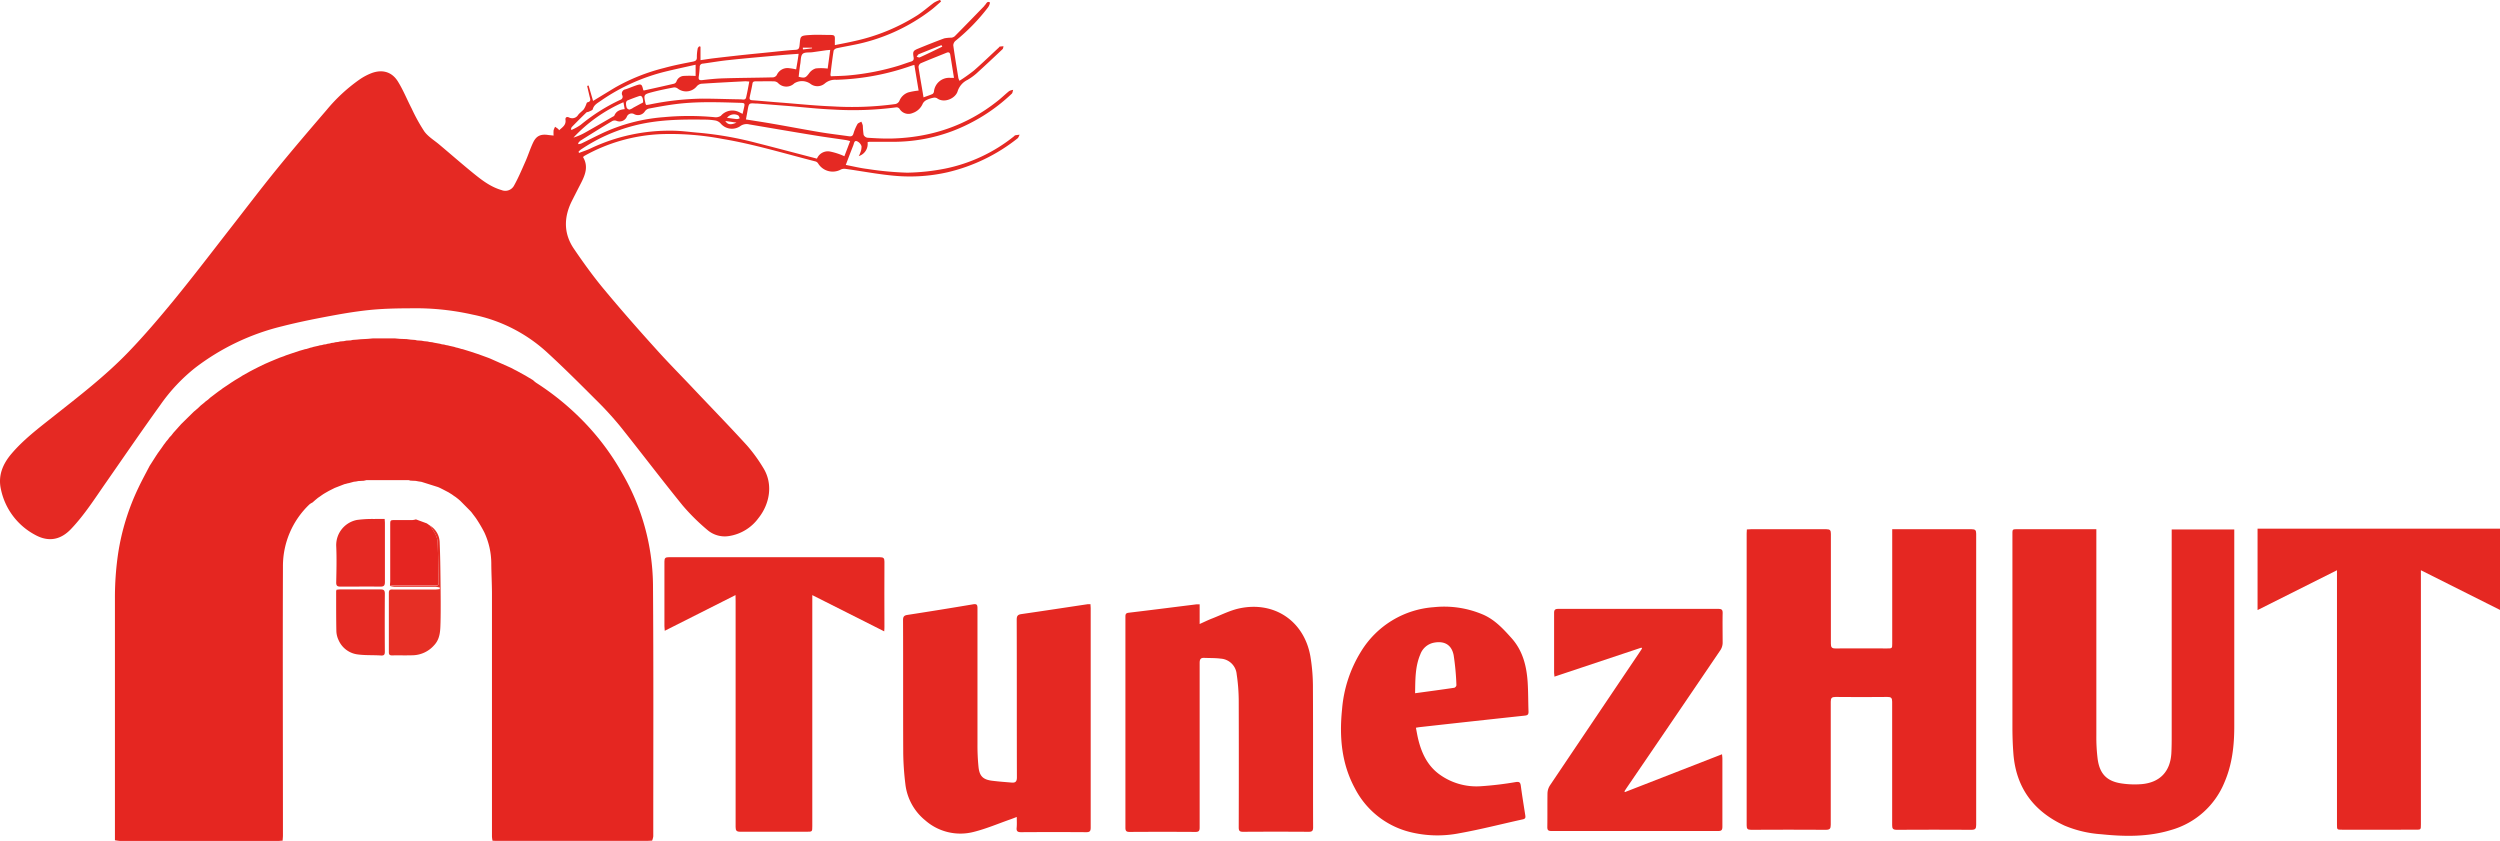 <svg id="e52b2c34-1692-43bf-973f-5f669577de14" data-name="tUEZHUT" xmlns="http://www.w3.org/2000/svg" viewBox="0 0 787 264.67"><defs><style>.e735eaa8-6326-4ec0-9e00-ee3e0641a295{fill:#e52621;}.b79862c7-755c-4f7c-b4c5-a5c834f038f9{fill:#e52923;}.e4c0010e-e16d-4d80-9b7e-a245503f335e{fill:#e52722;}.e843f9ff-1dce-459b-956d-bf227d6cf597{fill:#e52822;}.bb6e4b25-f227-4378-8d7f-0933f68e0c7d{fill:#e52922;}.ace77499-7376-4e6c-868d-7214e3e0fda1{fill:#e62f25;}.a027bb0f-eff9-497a-8211-7915ae3eeba1{fill:#e52a23;}.ec296439-e2ec-42bd-88f7-3e2950fdd408{fill:#e52521;}</style></defs><g id="ba31c3ab-4894-4916-8c73-f3e0a20c8240" data-name="logo"><path id="add309f6-aaeb-4f94-9e3e-03bd68534d76" data-name="house" class="e735eaa8-6326-4ec0-9e00-ee3e0641a295" d="M65.46,292.38l.13-.15.61-.83.36-.4.62-.83.61-.64.63-.82.59-.65L70.85,286l4-3.93L76.12,281l.89-.86,1.07-.86.4-.37.83-.61.65-.6.82-.62.16-.12.82-.63a.83.83,0,0,0,.15-.11l.83-.62a.91.91,0,0,0,.16-.11l.57-.39.42-.34.57-.38a.91.91,0,0,0,.16-.11l.58-.38.16-.11.57-.38a.91.91,0,0,0,.16-.11l.57-.39.17-.1,1-.65.17-.1,1.06-.63.17-.1,1-.64.17-.09,2-1.12,1.14-.6,1.59-.81,2.06-1,1.13-.49.59-.26,1.13-.47.59-.25.63-.25.59-.25,1.37-.48.59-.25,1.38-.47.83-.28,2.11-.7,1.16-.33.55-.17.43-.07,1.3-.41.41-.08.56-.18,1.41-.31.56-.16.66-.09.56-.17.67-.07.56-.17.66-.09.56-.17.67-.07.57-.15.9-.1.57-.15,1.15-.09.8-.17,1.41-.08.57-.14,1.39-.1,1.07-.11,2.36-.13,1.56-.14h6.94l1.56.14,2.13.08,1.31.17,1.38.1.58.14,1.39.09.82.15,1.14.11.57.14.9.1.57.14,1.89.34.57.17.66.07.56.16.65.11.58.15,1.4.31.56.19.41.08,1.31.39.42.07.56.18,1.14.35,2.12.69.83.27,1.37.49.6.22,1.37.5.59.23,5.54,2.46,1.09.49,1.09.58.66.33,2.52,1.39a.7.7,0,0,0,.17.09l1.06.64.17.1,1.06.63a1,1,0,0,0,.17.1,8,8,0,0,0,1,.84,83.87,83.87,0,0,1,14.51,11.77,78.32,78.32,0,0,1,12.66,16.87,71.38,71.38,0,0,1,9.6,34.75c.19,26.46.09,52.92.09,79.38a5.48,5.48,0,0,1-.37,1.37c-.49,0-1,.06-1.47.06H170.09c-.41,0-.82,0-1.22-.05a8.58,8.58,0,0,1-.18-1.31q0-38.21,0-76.41c0-3.22-.2-6.43-.21-9.65a23.47,23.47,0,0,0-2.2-9.7,43.67,43.67,0,0,0-2.57-4.36.91.91,0,0,0-.11-.16l-.62-.83-.12-.15-.62-.83-.36-.4-3.16-3.19-.66-.57-.82-.64-.16-.1-.57-.39-.15-.12-.58-.39-.17-.09-.58-.37-1.63-.85-1.09-.55-.59-.26-5.23-1.65-.89-.13-.89-.17-1.65-.08-.57-.15-13.35,0-.79.19-1.73.09-.73.15-.67.07-1.53.42-.43.08-.56.16-.42.09-3.09,1.2-1.84.93-1.07.61-.64.38-.57.39-.43.31-.57.39-.16.11-.8.66-.92.81a5,5,0,0,0-.9.54,26.8,26.8,0,0,0-8.4,19.58c-.1,28.22,0,56.43,0,84.64,0,.57-.07,1.13-.1,1.7-.49,0-1,.08-1.47.08H51.61A14.2,14.2,0,0,1,50,417c0-.65,0-1.3,0-2q0-37,0-74.11a95.28,95.28,0,0,1,1-14.12,73.39,73.39,0,0,1,6.38-20.71c1.09-2.31,2.33-4.56,3.5-6.83l.1-.17c.7-1.09,1.4-2.18,2.09-3.27a1.67,1.67,0,0,0,.12-.16l.37-.58a.79.79,0,0,0,.12-.15l1.12-1.56a.91.91,0,0,0,.11-.16Z" transform="translate(-13.82 -152.49)"/><path id="ae4fa167-0766-46bc-a061-1cef06f92495" data-name="roof" class="b79862c7-755c-4f7c-b4c5-a5c834f038f9" d="M234.34,167.18v4.25c1.42-.2,2.8-.43,4.19-.6,3.44-.4,6.88-.8,10.32-1.16,3.27-.34,6.55-.64,9.84-1,1.82-.17,3.64-.39,5.47-.49.89-.05,1.22-.27,1.34-1.25.37-3.16-.08-3.23,3.67-3.44,1.92-.11,3.85,0,5.77,0,1.64,0,1.76.14,1.69,1.74,0,.4,0,.79,0,1.46,2.07-.42,4-.77,5.93-1.22a61.4,61.4,0,0,0,20-8.14c1.84-1.2,3.5-2.68,5.28-4a11.08,11.08,0,0,1,1.91-.88l.31.51c-1,.88-2,1.81-3.07,2.64a58.61,58.61,0,0,1-24.82,11.09c-1.68.34-3.37.64-5,1-.36.09-.88.48-.93.8-.4,2.49-.7,5-1,7.49a2.62,2.62,0,0,0,.13.52c2-.09,4-.1,5.91-.3a77.84,77.84,0,0,0,15.35-3c1.33-.41,2.62-.91,4-1.33.71-.23.92-.6.79-1.37-.3-1.77-.15-2.06,1.47-2.72,2.72-1.12,5.45-2.21,8.21-3.22a12.18,12.18,0,0,1,2.21-.21,2,2,0,0,0,1.07-.46q4.68-4.74,9.3-9.52c.06-.06.06-.17.12-.21.52-.4.71-1.49,1.67-.88a3.51,3.51,0,0,1-.64,1.56,61.72,61.72,0,0,1-10.13,10.43,2,2,0,0,0-.79,1.46c.47,3.46,1.06,6.91,1.61,10.36a5.25,5.25,0,0,0,.35.83,54.6,54.6,0,0,0,4.51-3.2c2.7-2.36,5.28-4.86,7.91-7.3.08-.08.15-.25.24-.26.4-.06.8-.08,1.2-.12-.1.31-.1.72-.3.92-2.73,2.58-5.46,5.14-8.23,7.66a18.87,18.87,0,0,1-2.77,2,6,6,0,0,0-3.14,3.58c-.67,2.29-4.3,3.91-6.5,2.21a1.73,1.73,0,0,0-1.24-.13,8.66,8.66,0,0,0-2.08.71,2.68,2.68,0,0,0-1.15,1.08,5.26,5.26,0,0,1-3.2,3,3.28,3.28,0,0,1-4.15-1.36,1.22,1.22,0,0,0-.94-.44,103.22,103.22,0,0,1-20,.7c-4.68-.19-9.34-.73-14-1.11l-9.74-.77h-.49c-2.22-.16-2.22-.16-2.61,2-.17,1-.36,2-.55,3,2.91.47,5.69.88,8.45,1.37,4.93.85,9.84,1.79,14.77,2.62,3.05.51,6.12.87,9.18,1.3.72.1,1.22,0,1.46-.89a14.6,14.6,0,0,1,1.23-2.91c.21-.38.81-.53,1.23-.79a5.33,5.33,0,0,1,.48,1.27,24.83,24.83,0,0,0,.25,2.89,1.61,1.61,0,0,0,1.21.9c2.52.16,5.05.31,7.57.25,12.33-.31,23.5-4,33.22-11.69,1.31-1,2.51-2.2,3.82-3.25a3.61,3.61,0,0,1,1.24-.38c-.14.42-.16,1-.45,1.23a56,56,0,0,1-18.52,11.69,52.87,52.87,0,0,1-19,3.43c-2.45,0-4.89,0-7.34,0a2.39,2.39,0,0,0-.51.13,4,4,0,0,1-2.77,4.37,5.34,5.34,0,0,0,.42-.91,5,5,0,0,0,.45-2.19,2.57,2.57,0,0,0-1.43-1.58c-.88-.33-.92.68-1.14,1.24-.79,2-1.55,4-2.39,6.22,2.32.44,4.55,1,6.82,1.27a101.58,101.58,0,0,0,12.5,1.17,67.25,67.25,0,0,0,12-1.29,50.71,50.71,0,0,0,21.63-10.16c.13-.1.23-.28.37-.31.46-.09.94-.14,1.41-.2-.22.39-.34.91-.66,1.16a56,56,0,0,1-22,10.66,53.36,53.36,0,0,1-16.17,1.16c-5.33-.43-10.62-1.47-15.93-2.21a2.64,2.64,0,0,0-1.48.18,5.38,5.38,0,0,1-7.19-1.89,1.51,1.51,0,0,0-.8-.63c-9.79-2.5-19.46-5.46-29.45-7.12a87.15,87.15,0,0,0-19.2-1.48,53.89,53.89,0,0,0-24.13,6.84,4.53,4.53,0,0,0-.44.37c1.81,3,.65,5.72-.75,8.43-.92,1.78-1.83,3.57-2.73,5.35-2.59,5.15-2.66,10.28.62,15.1,2.93,4.31,6,8.57,9.32,12.58,5.42,6.52,11,12.88,16.72,19.2,3.88,4.32,8,8.44,11.95,12.65,5.5,5.81,11.09,11.56,16.48,17.47a49.08,49.08,0,0,1,5.09,7c3.24,5.12,2.1,11.42-1.47,15.88a14.16,14.16,0,0,1-9.16,5.63,8.38,8.38,0,0,1-6.89-1.88,65.55,65.55,0,0,1-7.81-7.73c-6.69-8.23-13.09-16.7-19.73-25a106.72,106.72,0,0,0-7.62-8.3c-5-5-10-10-15.2-14.77a48.84,48.84,0,0,0-23.51-12,81.57,81.57,0,0,0-16.61-2c-4.37,0-8.76,0-13.11.3s-8.67.95-13,1.72c-5.81,1.06-11.62,2.19-17.34,3.65a73.6,73.6,0,0,0-27.25,13A55.24,55.24,0,0,0,64.27,280c-5.77,8-11.36,16.17-17,24.27-3.53,5.05-6.83,10.28-11.1,14.76-3.28,3.44-7.06,4.14-11.23,1.87a21.1,21.1,0,0,1-10.81-14.3c-1-4.29.51-8,3.32-11.29,3.76-4.42,8.35-7.9,12.86-11.47,8.29-6.56,16.71-13,24.05-20.65,4.94-5.14,9.58-10.59,14.11-16.1,5.81-7.1,11.39-14.39,17-21.61,5.11-6.52,10.1-13.13,15.32-19.56s10.51-12.59,15.85-18.81a52.53,52.53,0,0,1,10.41-9.62,18.24,18.24,0,0,1,3.79-2c3.37-1.23,6.35-.39,8.24,2.65,1.67,2.69,2.86,5.67,4.32,8.49a56,56,0,0,0,4,7.24c1.17,1.6,3,2.72,4.56,4,3.58,3,7.12,6.11,10.76,9.07,2.72,2.21,5.5,4.38,9,5.39a3.11,3.11,0,0,0,3.86-1.31c1.31-2.33,2.37-4.81,3.45-7.26,1-2.16,1.66-4.43,2.69-6.55,1-2,2.4-2.54,4.57-2.24.59.08,1.19.13,1.8.2a11.17,11.17,0,0,1,0-1.65,5.18,5.18,0,0,1,.48-1.12c.31.22.62.42.92.65a2.38,2.38,0,0,1,.35.44c1-.94,2.22-1.6,2-3.27-.11-.7.33-1.1,1.08-.77a2.17,2.17,0,0,0,2.9-.79c.49-.64,1.2-1.11,1.74-1.72a6,6,0,0,0,.65-1.23c.18-.34.29-1,.54-1,1.31-.31.84-1.13.66-1.9-.26-1.09-.5-2.18-.76-3.27l.46-.13,1.41,4.85c2.41-1.46,4.67-2.85,6.93-4.21a61.08,61.08,0,0,1,15.43-6.16c3-.82,6-1.41,9.07-2,.87-.18,1.28-.46,1.24-1.43a13.32,13.32,0,0,1,.26-2.66c0-.26.3-.49.46-.73Zm67.32,5.75c-.46.12-.62.15-.77.2a77.51,77.51,0,0,1-23.79,4.48,5,5,0,0,0-3.69,1.21,3.6,3.6,0,0,1-4.54,0,4.58,4.58,0,0,0-5-.1,3.58,3.58,0,0,1-5.16-.14,2,2,0,0,0-1.16-.48c-2-.05-3.92,0-5.88,0-.65,0-.94.2-1,.87-.24,1.4-.58,2.78-.86,4.17-.14.74.29.88.92.92,3,.22,5.92.5,8.88.72,5.44.42,10.88,1,16.33,1.2a100.59,100.59,0,0,0,19.77-.74,1.85,1.85,0,0,0,1.22-.94,4.62,4.62,0,0,1,2.82-2.72A20.91,20.91,0,0,1,303,181ZM271,202.43a3.71,3.71,0,0,1,4-2.26,20.57,20.57,0,0,1,4.63,1.5c.53-1.39,1.15-3,1.81-4.76a12.54,12.54,0,0,0-1.31-.33c-3.33-.5-6.68-.94-10-1.49-6.82-1.11-13.63-2.28-20.45-3.44a3.43,3.43,0,0,0-2.93.62,4.63,4.63,0,0,1-6-.83,3,3,0,0,0-1.64-1,19.68,19.68,0,0,0-3.52-.29c-7.46-.11-14.9,0-22.21,1.9a53.88,53.88,0,0,0-16.76,7.56,5,5,0,0,0-.7.68l.21.34c1.27-.5,2.58-.9,3.79-1.5a57.79,57.79,0,0,1,25.36-5.5c2.92,0,5.84.44,8.76.67a110.08,110.08,0,0,1,18,3.2C258.34,199.1,264.6,200.77,271,202.43Zm-5.78-33c-1.81.13-3.39.23-5,.37-5.76.53-11.52,1-17.27,1.63-2.63.27-5.24.74-7.86,1.09a1,1,0,0,0-1,1.08c-.06,1-.14,1.95-.29,2.92s.05,1.32,1.16,1.18c2.3-.28,4.62-.5,6.93-.56,5.11-.15,10.22-.17,15.32-.3a1.56,1.56,0,0,0,1.14-.73,3.68,3.68,0,0,1,3.53-2.19,18.43,18.43,0,0,1,2.57.41C264.71,172.75,265,171.2,265.23,169.41Zm-17.64,18.9c.17-.7.31-1.28.44-1.86.34-1.51.28-1.57-1.27-1.61-6.77-.2-13.54-.46-20.29.41-2.82.36-5.62.88-8.42,1.41a2.2,2.2,0,0,0-1.2.85,2.58,2.58,0,0,1-3.32.93,1.62,1.62,0,0,0-2.39.81,2.5,2.5,0,0,1-3.31,1.23,1.65,1.65,0,0,0-1.22.08c-3.38,2-6.74,4.12-10.09,6.21a4.34,4.34,0,0,0-.72.81l.18.27a4.1,4.1,0,0,0,.87-.21c2.08-1,4.15-2.08,6.24-3.07a55.66,55.66,0,0,1,19.72-5.22,85.52,85.52,0,0,1,15.84,0,3,3,0,0,0,2.11-.42,4.75,4.75,0,0,1,5.77-1.15Zm-30.36-2.8c.36,0,.75-.08,1.14-.15a87.83,87.83,0,0,1,16.47-1.84c4,0,8.08.17,12.12.22.62,0,1.52.38,1.75-.61.38-1.61.66-3.23,1-5-.51,0-.94-.09-1.37-.07-4.59.24-9.19.47-13.78.78a2.43,2.43,0,0,0-1.47.9,4.32,4.32,0,0,1-5.84.66A1.78,1.78,0,0,0,226,180c-2.28.44-4.57.89-6.81,1.48-2.81.74-2.79.8-2.14,3.7A2.43,2.43,0,0,0,217.23,185.51Zm-23.67,7.68.23.17a17.14,17.14,0,0,0,2.82-1.57,58.18,58.18,0,0,1,12.48-7.89,1,1,0,0,0,.62-1.45,1.31,1.31,0,0,1,1-1.85c1.05-.34,2.06-.78,3.1-1.15,1.91-.67,2.06-.58,2.51,1.35,0,.06.11.1.18.16,3.17-.7,6.35-1.4,9.51-2.14a1.22,1.22,0,0,0,.76-.68,2.58,2.58,0,0,1,2.17-1.76,30.89,30.89,0,0,1,3.87,0v-3.54c-3,.68-5.92,1.3-8.83,2a61.41,61.41,0,0,0-20.92,9.29c-1,.73-2.26,1.29-2.63,2.73-.09.33-.74.52-1.15.73s-.67.1-.87.3q-2.32,2.25-4.59,4.58A2.12,2.12,0,0,0,193.56,193.19Zm111-10.07c1-.38,2-.68,2.84-1.07a1.11,1.11,0,0,0,.44-.76A4.81,4.81,0,0,1,313,177c.35,0,.7,0,1.13,0-.4-2.49-.78-4.89-1.17-7.28-.11-.66-.47-.91-1.14-.64-2.72,1.11-5.46,2.17-8.16,3.33a1.44,1.44,0,0,0-.69,1.19C303.42,176.69,304,179.76,304.54,183.12Zm-39.3-6.47c1.95.48,2.19.31,3.28-1.11a4,4,0,0,1,2.1-1.53,16.26,16.26,0,0,1,3.74.05c.24-1.73.51-3.72.8-5.88-.61.06-1,.08-1.38.13l-4.22.6c-1.05.15-2.4-.08-3.05.5s-.58,1.92-.74,3C265.55,173.79,265.41,175.23,265.24,176.65Zm-55.17,8a47.73,47.73,0,0,0-15.74,11.14,18.71,18.71,0,0,0,3.61-1.55c2.88-1.61,5.73-3.28,8.59-4.93.24-.14.59-.26.69-.48.58-1.39,1.72-1.86,3.24-2Zm6.19,0c0-1.49-.45-2.2-1.19-1.95-1.28.42-2.53.9-3.77,1.41a1,1,0,0,0-.41.73,4,4,0,0,0,.21,1.54,1.13,1.13,0,0,0,.87.59,4.22,4.22,0,0,0,1.27-.64c.78-.42,1.58-.84,2.36-1.27C215.87,185,216.12,184.81,216.26,184.72Zm94.17-17.54-.25-.43c-2.38.94-4.77,1.87-7.13,2.85-.29.12-.46.55-.68.83.32.06.72.28,1,.16C305.72,169.49,308.07,168.33,310.43,167.18Zm-67.77,22.44c1.14.16,2.14.32,3.15.41a2.28,2.28,0,0,0,.87-.26c-.15-.3-.22-.7-.46-.88A2.77,2.77,0,0,0,242.66,189.62Zm-.52,1c.73,1.19,1.73,1.31,3.52.52Zm24.39-23.08.05.57,2.86-.35,0-.22Z" transform="translate(-13.82 -152.49)"/><path id="b592dfe0-3cb6-4047-99a3-d9c4bc555de5" data-name="H" class="e4c0010e-e16d-4d80-9b7e-a245503f335e" d="M563.73,319.16c.53,0,.89-.07,1.25-.07,7.93,0,15.86,0,23.79,0,1.16,0,1.41.36,1.41,1.46,0,11.51,0,23,0,34.55,0,1.16.29,1.54,1.49,1.52,5.4-.06,10.79,0,16.19,0,1.62,0,1.63,0,1.63-1.58V319.09h1.34c7.89,0,15.78,0,23.67,0,1.13,0,1.42.31,1.42,1.43q0,45.84,0,91.66c0,1.17-.29,1.54-1.49,1.53q-11.77-.07-23.54,0c-1.18,0-1.43-.39-1.42-1.48,0-12.95,0-25.89,0-38.84,0-1.19-.33-1.51-1.5-1.5q-8.16.09-16.31,0c-1.17,0-1.52.3-1.52,1.5,0,12.91,0,25.81,0,38.72,0,1.23-.29,1.61-1.56,1.6q-11.76-.07-23.54,0c-1.08,0-1.38-.31-1.37-1.39q0-45.94,0-91.9Z" transform="translate(-13.82 -152.49)"/><path id="a4671d61-d366-4682-8f1e-a987bab37eed" data-name="U" class="e843f9ff-1dce-459b-956d-bf227d6cf597" d="M673.75,319.09v1.8q0,31.56,0,63.12a56.09,56.09,0,0,0,.4,7.33c.64,4.87,3,7.19,7.83,7.82a27.68,27.68,0,0,0,6.1.17c5.72-.53,8.94-4,9.28-9.67.11-2,.11-4,.11-6q0-31.44,0-62.88v-1.62h19.7v1.34q0,30.33,0,60.67c0,6-.65,11.91-3.05,17.5a25.68,25.68,0,0,1-16.73,15.07c-7.25,2.24-14.66,2.14-22.11,1.37a36.22,36.22,0,0,1-11.52-2.71c-9.75-4.48-15.32-11.94-16.13-22.74-.2-2.69-.3-5.39-.3-8.08q0-30.46,0-60.92c0-1.57,0-1.57,1.61-1.57h24.8Z" transform="translate(-13.82 -152.49)"/><path id="a9a3c3a6-af5c-481e-ba37-d93e1798fcb3" data-name="T" class="e843f9ff-1dce-459b-956d-bf227d6cf597" d="M749.5,332l-25,12.54V318.92h76.33V344.5L775.92,332v80c0,1.68,0,1.68-1.63,1.68H751.12c-1.62,0-1.62,0-1.62-1.59V332Z" transform="translate(-13.82 -152.49)"/><path id="acaba764-0c12-4d18-b84c-8f1e760ab8dc" data-name="U" class="e843f9ff-1dce-459b-956d-bf227d6cf597" d="M333.9,409.67c-.78.29-1.29.5-1.82.69-3.89,1.35-7.71,3-11.69,4a16.76,16.76,0,0,1-15.29-3.61,17.23,17.23,0,0,1-6.27-11.44,88.86,88.86,0,0,1-.67-9.64c-.07-14,0-28-.06-42,0-1.11.37-1.45,1.41-1.61q10.31-1.59,20.57-3.32c1.19-.2,1.46.07,1.45,1.25q0,21.43,0,42.88a66.92,66.92,0,0,0,.33,7.09c.31,2.88,1.44,3.95,4.28,4.31,2.07.26,4.14.41,6.22.58,1.17.09,1.58-.4,1.58-1.65-.05-16.55,0-33.09-.06-49.63,0-1.2.33-1.6,1.51-1.77,6.95-1,13.9-2.07,20.85-3.11.23,0,.47,0,.87,0,0,.47.06.9.06,1.33q0,34.5,0,69c0,1.13-.31,1.45-1.44,1.44q-10.23-.07-20.47,0c-1,0-1.51-.23-1.4-1.35S333.9,411,333.9,409.67Z" transform="translate(-13.82 -152.49)"/><path id="eee936cb-ee6f-40fd-bf68-1539abe2a8ba" data-name="N" class="e843f9ff-1dce-459b-956d-bf227d6cf597" d="M391.47,342.74v6.19c1.47-.66,2.7-1.27,4-1.77,2.84-1.11,5.63-2.55,8.58-3.17,10.94-2.3,20.29,4,22.27,15.05a58.93,58.93,0,0,1,.81,10.11c.08,14.59,0,29.17.06,43.75,0,1.13-.3,1.45-1.44,1.44q-10.29-.07-20.6,0c-1.06,0-1.38-.27-1.38-1.37q.06-20.09,0-40.19a57.08,57.08,0,0,0-.64-8,5.39,5.39,0,0,0-5-4.95c-1.73-.22-3.49-.17-5.23-.24-1.2-.06-1.44.56-1.43,1.67,0,11.64,0,23.28,0,34.92,0,5.6,0,11.2,0,16.79,0,1-.2,1.42-1.33,1.41q-10.37-.07-20.72,0c-1,0-1.32-.29-1.32-1.31q0-33.15,0-66.3c0-.77,0-1.27,1-1.39,7-.83,14-1.73,21-2.6C390.58,342.7,390.94,342.74,391.47,342.74Z" transform="translate(-13.82 -152.49)"/><path id="bc565958-6314-4e9b-a906-4f0f6406624c" data-name="T" class="e843f9ff-1dce-459b-956d-bf227d6cf597" d="M245.36,339.82l-22.28,11.24c-.05-.63-.09-1.05-.1-1.46,0-6.78,0-13.56,0-20.34,0-1.1.31-1.36,1.37-1.36q33.24,0,66.46,0c1.13,0,1.44.3,1.43,1.43-.06,6.78,0,13.56,0,20.34,0,.43,0,.86-.07,1.57l-22.64-11.41v72.72c0,1.77,0,1.77-1.81,1.77-6.95,0-13.89,0-20.84,0-1.2,0-1.49-.35-1.49-1.51q0-35.54,0-71.07Z" transform="translate(-13.82 -152.49)"/><path id="b31e164e-fc50-429a-9929-9da1a8750eec" data-name="E" class="e843f9ff-1dce-459b-956d-bf227d6cf597" d="M459.55,381.58c.25,1.24.43,2.44.72,3.61,1.06,4.35,2.89,8.27,6.58,11A19.83,19.83,0,0,0,479.91,400,105.89,105.89,0,0,0,491,398.68c1.1-.16,1.42.11,1.57,1.16.41,3.07.91,6.13,1.39,9.2.1.64.19,1.17-.7,1.37-6.67,1.46-13.28,3.18-20,4.38a35.64,35.64,0,0,1-15.81-.44,26.8,26.8,0,0,1-17.1-13.68c-4.21-7.77-4.93-16.15-4.06-24.77a40.75,40.75,0,0,1,6-18.34,29.27,29.27,0,0,1,22.91-13.93,31.1,31.1,0,0,1,15.36,2.28c3.77,1.6,6.44,4.5,9.1,7.47,3.52,3.94,4.71,8.71,5.06,13.76.21,3.14.16,6.29.28,9.43,0,.87-.32,1.1-1.13,1.19q-16.58,1.78-33.14,3.63C460.39,381.43,460.08,381.49,459.55,381.58Zm-.26-10.86c4.27-.58,8.31-1.12,12.34-1.72a1.07,1.07,0,0,0,.67-.79,80.29,80.29,0,0,0-.87-9.47c-.66-3.35-3-4.59-6.33-3.91a5.72,5.72,0,0,0-4.16,3.65C459.29,362.33,459.37,366.42,459.29,370.72Z" transform="translate(-13.82 -152.49)"/><path id="b0a50083-a0f1-45d3-97c6-78f8ffa8a029" data-name="Z" class="bb6e4b25-f227-4378-8d7f-0933f68e0c7d" d="M525.32,401.85l30.6-11.92c.05.6.11,1,.11,1.44,0,7.11,0,14.22,0,21.33,0,1.05-.25,1.4-1.35,1.39q-26.25,0-52.48,0c-1.06,0-1.3-.35-1.28-1.34.05-3.51,0-7,.05-10.53a4.86,4.86,0,0,1,.77-2.48q14-20.82,28-41.59l1-1.51-.19-.28-27.4,9.14c0-.52-.1-.9-.1-1.28,0-6.25,0-12.5,0-18.75,0-1,.3-1.3,1.32-1.3q25.19,0,50.39,0c1.11,0,1.38.34,1.35,1.4-.06,3.1,0,6.21,0,9.31a4.37,4.37,0,0,1-.69,2.25q-14.64,21.6-29.37,43.16c-.29.42-.56.85-.84,1.28Z" transform="translate(-13.82 -152.49)"/><path id="f24bdcdd-a8a7-413b-b157-37fb625d49ae" data-name="WIN" class="ace77499-7376-4e6c-868d-7214e3e0fda1" d="M149.17,317.93a6.4,6.4,0,0,1,3.06,5.26c.17,4.15.23,8.31.27,12.47s.1,8.46,0,12.68c-.08,2.54-.05,5.17-2,7.25a9.22,9.22,0,0,1-6.53,3.17c-2.24.09-4.49,0-6.74.05-.78,0-1-.3-1-1q0-9.36,0-18.74c0-.93.51-1.05,1.26-1q6.67,0,13.36,0c.45,0,.91-.08,1.37-.12l.07-.49a8.35,8.35,0,0,0-1.29-.24c-4.33,0-8.66,0-13,0a7.45,7.45,0,0,1-1.38-.26c.53,0,1.06-.1,1.59-.1H150.8c.63,0,1.1,0,1.08-.88-.11-4.45-.1-8.89-.32-13.33a8.27,8.27,0,0,0-1.29-2.94A19.29,19.29,0,0,0,149.17,317.93Z" transform="translate(-13.82 -152.49)"/><path id="a092eb3e-5c-43f3-a61b-449eb471d2f3" data-name="WIN" class="b79862c7-755c-4f7c-b4c5-a5c834f038f9" d="M134.92,315.86c0,.44.07.83.07,1.23,0,6.2,0,12.4,0,18.6,0,1.12-.32,1.48-1.45,1.47-4.16-.05-8.32,0-12.48,0-1,0-1.43-.21-1.4-1.35.08-3.83.18-7.68,0-11.5a8.07,8.07,0,0,1,6.53-8.14,35.56,35.56,0,0,1,5.47-.3C132.69,315.83,133.71,315.86,134.92,315.86Z" transform="translate(-13.82 -152.49)"/><path id="a7a6e82f-7076-4b71-8d37-d47e7defac57" data-name="WIN" class="a027bb0f-eff9-497a-8211-7915ae3eeba1" d="M119.8,338.12c.34,0,.69-.08,1-.08,4.29,0,8.58,0,12.87,0,1,0,1.3.33,1.3,1.33q-.06,9.12,0,18.25c0,.93-.22,1.29-1.24,1.22-2.51-.17-5.08,0-7.55-.37a7.6,7.6,0,0,1-5.78-4.48,7.13,7.13,0,0,1-.69-2.8c-.09-4.2-.06-8.4-.07-12.61A2.08,2.08,0,0,1,119.8,338.12Z" transform="translate(-13.82 -152.49)"/><path id="f4858ff4-9c7d-4868-8247-5abaf7f9f292" data-name="WIN" class="ec296439-e2ec-42bd-88f7-3e2950fdd408" d="M149.17,317.93a19.29,19.29,0,0,1,1.1,1.72,8.27,8.27,0,0,1,1.29,2.94c.22,4.44.21,8.88.32,13.33,0,.85-.45.88-1.08.88H138.17c-.53,0-1.06.06-1.59.1h0c0-.49.08-1,.08-1.46V317.82c0-1.61,0-1.61,1.56-1.61,1.79,0,3.59,0,5.38,0a5.69,5.69,0,0,0,1.15-.22l3.43,1.26,1,.7Z" transform="translate(-13.82 -152.49)"/></g></svg>